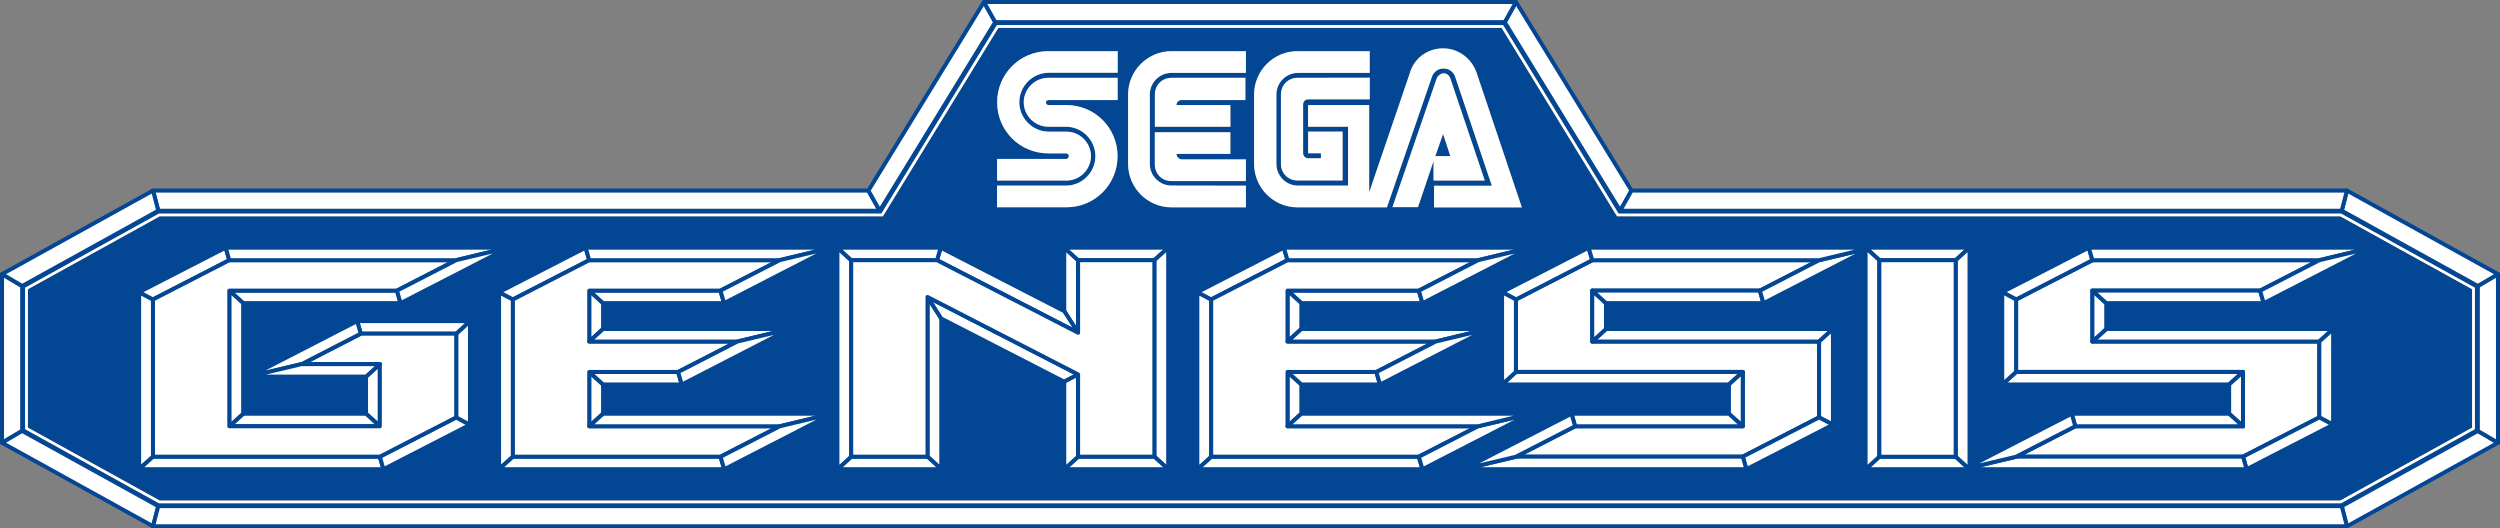<?xml version="1.0" encoding="UTF-8" standalone="no"?>
<!-- Generator: Adobe Illustrator 26.0.3, SVG Export Plug-In . SVG Version: 6.00 Build 0)  -->

<svg
   version="1.1"
   id="Layer_1"
   x="0px"
   y="0px"
   viewBox="0 0 3845.2 812.6"
   style="enable-background:new 0 0 3845.2 812.6;"
   xml:space="preserve"
   sodipodi:docname="Sega Genesis-11.svg"
   inkscape:version="1.3.2 (091e20e, 2023-11-25)"
   xmlns:inkscape="http://www.inkscape.org/namespaces/inkscape"
   xmlns:sodipodi="http://sodipodi.sourceforge.net/DTD/sodipodi-0.dtd"
   xmlns="http://www.w3.org/2000/svg"
   xmlns:svg="http://www.w3.org/2000/svg"><rect x="0" y="0" width="3845.2" height="812.6" fill="#808080" stroke="none"/><defs
   id="defs116">
	

		
		
		
		
		
		
		
		
		
		
		
		
		
		
		
		
		
	
			
			
			
		
			
			
			
			
			
			
			
		
				
				
			
				
				
			
				
				
			
				
				
			
				
				
				
			
				
				
				
				
				
				
				
				
				
				
				
				
				
				
				
				
				
			
				
				
				
			
				
				
				
				
				
				
				
				
				
				
				
				
				
				
				
				
				
			
				
				
				
				
				
				
				
				
				
				
				
				
				
				
				
				
				
			
				
				
				
				
				
				
				
				
				
				
				
				
				
				
				
				
				
			
					
					
					
					
					
					
					
					
					
					
					
				
					
					
					
				
					
					
					
					
				
						
						
						
						
						
						
						
						
						
						
						
						
						
						
					</defs><sodipodi:namedview
   id="namedview116"
   pagecolor="#ffffff"
   bordercolor="#000000"
   borderopacity="0.25"
   inkscape:showpageshadow="2"
   inkscape:pageopacity="0.0"
   inkscape:pagecheckerboard="0"
   inkscape:deskcolor="#d1d1d1"
   inkscape:zoom="0.21481328"
   inkscape:cx="1920.2724"
   inkscape:cy="405.0029"
   inkscape:window-width="1800"
   inkscape:window-height="1037"
   inkscape:window-x="0"
   inkscape:window-y="44"
   inkscape:window-maximized="0"
   inkscape:current-layer="Layer_1" />
<style
   type="text/css"
   id="style1">
	.st0{fill:#FFFFFF;}
	.st1{fill:#034693;}
	.st2{fill:#FFFFFF;stroke:#034693;stroke-width:6.187;stroke-linecap:round;stroke-linejoin:round;stroke-miterlimit:10;}
	.st3{fill:#008ED6;}
	.st4{fill:#FF0000;}
	.st5{fill:url(#SVGID_1_);}
	.st6{fill:url(#SVGID_00000023252800140677948130000003026388446176034443_);}
	.st7{fill:#F4F8F4;}
	.st8{fill:url(#SVGID_00000180351779943391258150000001804112251284926641_);}
	.st9{fill:url(#SVGID_00000065057558240791435810000006002928159557317304_);}
	.st10{fill:url(#SVGID_00000136411720851649389870000008056691072663043220_);}
	.st11{fill:url(#SVGID_00000139268514032761135920000000937680527713309830_);}
	.st12{fill:url(#SVGID_00000033350014962707330150000011917862471591306418_);}
	.st13{fill:url(#SVGID_00000167360469432929521170000007610234379377176199_);}
	.st14{fill:url(#SVGID_00000097481899599286008560000002552773049584734137_);}
	.st15{fill:url(#SVGID_00000000914440426357051930000008492504452946378151_);}
	.st16{fill:url(#SVGID_00000009552942997660997190000003608812197525094802_);}
	.st17{fill:url(#SVGID_00000002349077614777790040000017506271318620125109_);}
	.st18{fill:url(#SVGID_00000165212402738284148210000000337942708179379609_);}
	.st19{fill:url(#SVGID_00000098903786911681486150000009904763350360238759_);}
	.st20{fill:url(#SVGID_00000171714062321232849330000008877790810421671046_);}
	.st21{fill:url(#SVGID_00000096747631072865376250000011867270147599947919_);}
	.st22{fill:url(#SVGID_00000087403976751529851270000009617712956626934162_);}
	.st23{fill:url(#SVGID_00000128443104155579951880000014469570959919149985_);}
	.st24{fill:url(#SVGID_00000058575368518741210990000003133190506688459415_);}
	.st25{fill:url(#SVGID_00000119110230883612633970000003289246125031288488_);}
	.st26{fill:url(#SVGID_00000060724885489527969400000009328088774445984130_);}
	.st27{fill:url(#SVGID_00000106845648219200101100000006841898187445209240_);}
	.st28{fill:url(#SVGID_00000085954257139642003540000016163852902484902800_);}
	.st29{fill:url(#SVGID_00000065043387821083441470000013454174904607081090_);}
	.st30{fill:#DBDCD9;}
	.st31{fill:url(#SVGID_00000132080400632526955370000013020842472289869460_);}
	.st32{fill:url(#SVGID_00000095301941028956986140000014957140359011351972_);}
	.st33{fill:url(#SVGID_00000003065987520454516540000006335288055232100534_);}
	.st34{fill:url(#SVGID_00000157271522848580316480000012277224365481737350_);}
	.st35{fill:url(#SVGID_00000021097447219332280560000015458483637023037089_);}
	.st36{fill:url(#SVGID_00000150817278167846055280000015166309361271031717_);}
	.st37{fill:url(#SVGID_00000082327807939481627400000007070632906224259744_);}
	.st38{fill:url(#SVGID_00000039854324834545462730000013072552196136108221_);}
	.st39{fill:url(#SVGID_00000164493066075322647580000013597956621606621828_);}
	.st40{fill:url(#SVGID_00000050652331821664878420000011969330015510245521_);}
	.st41{fill:url(#SVGID_00000150795330776738722070000001925132249476042129_);}
	.st42{fill:url(#SVGID_00000044878592199220100140000015872986685562038452_);}
	.st43{fill:url(#SVGID_00000076582804965737187830000007956560907525375106_);}
	.st44{fill:url(#SVGID_00000028310326788630301550000000519826229780270513_);}
	.st45{fill:url(#SVGID_00000134966669479913559200000017430731221994301568_);}
	.st46{fill:url(#SVGID_00000111169982040075153040000001776843719600252063_);}
	.st47{fill:url(#SVGID_00000017515726000814608960000009915545210137120946_);}
	.st48{fill:url(#SVGID_00000097477357787401010680000013162286244943951502_);}
	.st49{fill:url(#SVGID_00000083783994820085255180000011071442792665257144_);}
	.st50{fill:url(#SVGID_00000176019516713142524820000011349616234624245694_);}
	.st51{fill:url(#SVGID_00000061441242463396213630000012832281592011902094_);}
	.st52{fill:url(#SVGID_00000022548701686675729410000000136495289118109375_);}
	.st53{fill:url(#SVGID_00000152234385106053762790000014246902102021030560_);}
	.st54{fill:url(#SVGID_00000031920939167955255670000016615235281278137748_);}
	.st55{fill:url(#SVGID_00000003103769200005599440000009175969928862415787_);}
	.st56{fill:url(#SVGID_00000023990815831635416260000013448499387184739736_);}
	.st57{fill:url(#SVGID_00000138564330874361901830000003160054332993534096_);}
	.st58{fill:url(#SVGID_00000157996551822731539460000014173210137178431918_);}
	.st59{fill:url(#SVGID_00000167385900546089237320000008133714127042638230_);}
	.st60{fill:url(#SVGID_00000129905304722227296330000014028587710217774749_);}
	.st61{fill:url(#SVGID_00000034770911979255291530000003318751795450341306_);}
	.st62{fill:url(#SVGID_00000024711750401459202320000012696896042020355757_);}
	.st63{fill:url(#SVGID_00000152228513614574713960000000381678237020578707_);}
	.st64{fill:url(#SVGID_00000097497605717205303090000003452773225780358275_);}
	.st65{fill:url(#SVGID_00000146478789389372861700000012290586418267774860_);}
	.st66{fill:url(#SVGID_00000090983445485900937330000010235298446450732424_);}
	.st67{fill:url(#SVGID_00000168804068372766398890000011308319306134011039_);}
	.st68{fill:url(#SVGID_00000149361574705754868030000007969851136415559837_);}
	.st69{fill:url(#SVGID_00000091698275020954213670000006817804128823940273_);}
	.st70{fill:url(#SVGID_00000131363898600439813750000017688713836252201882_);}
	.st71{fill:url(#SVGID_00000157283898326509827690000017662038948160013201_);}
	.st72{fill:url(#SVGID_00000163792347196724967700000014207200433259885238_);}
	.st73{fill:url(#SVGID_00000091004366613311331910000011880570009571892117_);}
	.st74{fill:url(#SVGID_00000012468829320145831630000006511058746994020744_);}
	.st75{fill:url(#SVGID_00000016756854755262082340000007400307163033632166_);}
	.st76{fill:url(#SVGID_00000176756864485247988300000010851171452876088746_);}
	.st77{fill:url(#SVGID_00000169551296025461197660000017213089149639871134_);}
	.st78{fill:url(#SVGID_00000152248950085587075110000011965240686873600190_);}
	.st79{fill:url(#SVGID_00000013164967584919365410000010640126370047282859_);}
	.st80{fill:url(#SVGID_00000153670073159784053250000001166788205807860115_);}
	.st81{fill:url(#SVGID_00000138569694327932755570000007495291479258520997_);}
	.st82{fill:url(#SVGID_00000145029355124560298560000006041517485034473866_);}
	.st83{fill:url(#SVGID_00000013886262630275406250000009417665583382899892_);}
	.st84{fill:url(#SVGID_00000022527015182116811590000001864259819520638342_);}
	.st85{fill:url(#SVGID_00000170258033071578610330000002899951701606373026_);}
	.st86{fill:url(#SVGID_00000168832569907507492440000004042193229112830378_);}
	.st87{fill:url(#SVGID_00000031927200324373107280000009723297789043637671_);}
	.st88{fill:url(#SVGID_00000127756392706770581460000000692108962550391686_);}
	.st89{fill:url(#SVGID_00000114759280669334677100000011126864330751584663_);}
	.st90{fill:url(#SVGID_00000082340431856285153210000000022388847461053591_);}
	.st91{fill:url(#SVGID_00000071518001671749745280000014862076890560039841_);}
	.st92{fill:url(#SVGID_00000091728257473270214820000011189415067568176556_);}
	.st93{fill:url(#SVGID_00000096024042739671529210000016440160256907675787_);}
	.st94{fill:url(#SVGID_00000058578021448162948970000005649128979103088815_);}
	.st95{fill:url(#SVGID_00000149366764084829146090000011242259339346523782_);}
	.st96{fill:url(#SVGID_00000036967106941182817120000002107434531132121013_);}
	.st97{fill:url(#SVGID_00000101098668837144575910000003388874014624821676_);}
	.st98{fill:url(#SVGID_00000124152491866015262320000009438071820558642110_);}
	.st99{fill:url(#SVGID_00000039106815203280739020000005945264381604201394_);}
	.st100{fill:url(#SVGID_00000048476610917443642170000003692336428669353141_);}
	.st101{fill:url(#SVGID_00000018220875465569264130000008960221992477167273_);}
	.st102{fill:url(#SVGID_00000013156016878068398070000005889887786494956948_);}
	.st103{fill:url(#SVGID_00000128459405006895252900000016330991403532316322_);}
	.st104{fill:url(#SVGID_00000160901710780315560690000017688816803234341798_);}
	.st105{fill:url(#SVGID_00000047023522115652607050000010831849465284487353_);}
	.st106{fill:url(#SVGID_00000163774582177672498480000014840275171292832426_);}
	.st107{fill:url(#SVGID_00000074427798358033473330000002316556166780167821_);}
	.st108{fill:url(#SVGID_00000085949702970247869890000009218605926282050231_);}
	.st109{fill:url(#SVGID_00000133514411600605268380000013857295184008108182_);}
	.st110{fill:url(#SVGID_00000108276033636948145410000005507088480880714680_);}
	.st111{fill:url(#SVGID_00000169533654811971761590000002964498089089991852_);}
	.st112{fill:url(#SVGID_00000100377521921527669350000006100045972604709791_);}
	.st113{fill:url(#SVGID_00000176044632027731059900000003150314579343956891_);}
	.st114{fill:url(#SVGID_00000145745378387189967740000007522497542887685777_);}
	.st115{fill:url(#SVGID_00000010278906394553667410000012041237873903034515_);}
	.st116{fill:url(#SVGID_00000039846271981232743730000006425101753787005323_);}
	.st117{fill:url(#SVGID_00000163784340614242996190000004472535120253651131_);}
	.st118{fill:url(#SVGID_00000161605101562343985470000007378769037288904635_);}
	.st119{fill:url(#SVGID_00000044147252772224301050000003800156544418425791_);}
	.st120{fill:url(#SVGID_00000060743640356980082250000008069688350917226884_);}
	.st121{fill:url(#SVGID_00000133493758979792360330000012419852823810056618_);}
	.st122{fill:url(#SVGID_00000155853858103041654960000017765093879741698224_);}
	.st123{fill:url(#SVGID_00000111177822878264620220000004277583933192769971_);}
	.st124{fill:url(#SVGID_00000115483767391763213780000002189511261568398748_);}
	.st125{fill:url(#SVGID_00000008106971633889609880000004799455232474450334_);}
	.st126{fill:url(#SVGID_00000142144643902669458230000012292827162098206113_);}
	.st127{fill:url(#SVGID_00000000936698056848525580000015260421213518294970_);}
	.st128{fill:url(#SVGID_00000146462182873240993020000008961766253120768422_);}
	.st129{fill:url(#SVGID_00000152251389961715905000000000598252570498296727_);}
	.st130{fill:url(#SVGID_00000044145624129541116770000005514556153862268337_);}
	.st131{fill:url(#SVGID_00000124140083760432701000000001279750462683858824_);}
	.st132{fill:url(#SVGID_00000116214271707587915680000001475382589454879674_);}
	.st133{fill:url(#SVGID_00000010282248739615277570000007395952805624414597_);}
	.st134{fill:url(#SVGID_00000166665354541647658590000003964434627095139718_);}
	.st135{fill:url(#SVGID_00000000204212470852714120000013206456090972475539_);}
	.st136{fill:url(#SVGID_00000050627633945127037270000016413976525443357838_);}
	.st137{fill:url(#SVGID_00000055687283957510420850000006709962436566978457_);}
	.st138{fill:url(#SVGID_00000135673576912247297520000002077994235354092956_);}
	.st139{fill:url(#SVGID_00000182492047031192120850000014314090337344658584_);}
	.st140{fill:url(#SVGID_00000021839083269135364010000005185571536558933896_);}
	.st141{fill:url(#SVGID_00000002373766053201230500000002570685451831048586_);}
	.st142{fill:url(#SVGID_00000097493294632768511870000015977210683464134785_);}
	.st143{fill:url(#SVGID_00000095319393672517363220000000700250768758454159_);}
	.st144{fill:url(#SVGID_00000095319477608452498920000013675301169223095171_);}
	.st145{fill:url(#SVGID_00000143617899823649396070000011960224977252252808_);}
	.st146{fill:url(#SVGID_00000086660563481939208450000013317313692900525718_);}
	.st147{fill:url(#SVGID_00000044149926342741397730000008551914361792203147_);}
	.st148{fill:url(#SVGID_00000165953852311582268210000005332083836001035173_);}
	.st149{fill:url(#SVGID_00000048492008629830208250000008334967824180556454_);}
	.st150{fill:url(#SVGID_00000076582914273675539110000014850833570571352988_);}
	.st151{fill:url(#SVGID_00000024701430128197080700000002526616602631967898_);}
	.st152{fill:url(#SVGID_00000037688935140066501370000009357653072610962584_);}
	.st153{fill:url(#SVGID_00000024697732615553841000000009014559061500915608_);}
	.st154{fill:url(#SVGID_00000170237508951307806820000015227084113854038153_);}
	.st155{fill:url(#SVGID_00000043455168458095937710000018032337973197638532_);}
	.st156{fill:url(#SVGID_00000114035236853364489710000006759028657687442591_);}
	.st157{fill:url(#SVGID_00000105387494717792214620000008846286212299859126_);}
	.st158{fill:url(#SVGID_00000115484711190523157840000013628353401285286308_);}
	.st159{fill:url(#SVGID_00000084521354411536936360000009699077741560068746_);}
	.st160{fill:url(#SVGID_00000003097965521751680680000009976689779577469869_);}
	.st161{fill:url(#SVGID_00000002352044594483781570000000995312227298385307_);}
	.st162{fill:url(#SVGID_00000132786371368669533960000006189021090499312532_);}
	.st163{fill:url(#SVGID_00000078015459184402738010000002690008984858529454_);}
	.st164{fill:url(#SVGID_00000008834183579681196600000009578713417253481625_);}
	.st165{fill:url(#SVGID_00000016761230776845598840000005940447587355629742_);}
	.st166{fill:url(#SVGID_00000038399539051669669440000002459228953144816571_);}
	.st167{fill:url(#SVGID_00000141424770578384818540000007141764551792222388_);}
	.st168{fill:url(#SVGID_00000034780133273657800280000014008044144691743399_);}
	.st169{fill:url(#SVGID_00000183929671163176558190000004420112572543919271_);}
	.st170{fill:url(#SVGID_00000179645836161552079960000002299035457036110522_);}
	.st171{fill:url(#SVGID_00000100376941833032411910000010064938352296425917_);}
	.st172{fill:url(#SVGID_00000151519384085699482270000011081958478374399126_);}
	.st173{fill:url(#SVGID_00000050656021739297199390000006271369925412073877_);}
	.st174{fill:url(#SVGID_00000082367144682741457610000015328372951736705167_);}
	.st175{fill:url(#SVGID_00000010270584584067061580000007128373262169341850_);}
	.st176{fill:url(#SVGID_00000165942043203137333360000008317509385139576458_);}
	.st177{fill:url(#SVGID_00000176735323873344975140000001951692843521995680_);}
	.st178{fill:url(#SVGID_00000175316357386708142000000012812955575859219629_);}
	.st179{fill:url(#SVGID_00000096780099960799373470000001605337688587316921_);}
	.st180{fill:url(#SVGID_00000144313302592023272340000008831324430223003264_);}
	.st181{fill:url(#SVGID_00000003084953675011367660000013083404066075850891_);}
	.st182{fill:url(#SVGID_00000108279862903885511980000010389782253251740048_);}
	.st183{fill:url(#SVGID_00000159432847176092912040000013634784000952169909_);}
	.st184{fill:url(#SVGID_00000070081856204958500650000016029280772656961668_);}
	.st185{fill:url(#SVGID_00000175319949604379106600000012044500363852049585_);}
	.st186{fill:url(#SVGID_00000130611990927388139660000005293839529522826137_);}
	.st187{fill:url(#SVGID_00000039845923292708341590000006230680860213678228_);}
	.st188{fill:url(#SVGID_00000051363337126810664940000001224863944053479320_);}
	.st189{fill:url(#SVGID_00000022544533718533928420000017132483618104625306_);}
	.st190{fill:url(#SVGID_00000061438283584530068180000008566152884689956524_);}
	.st191{fill:url(#SVGID_00000160180357993787165300000016478894621989504150_);}
	.st192{fill:url(#SVGID_00000178176428440571403520000006452759611723393212_);}
	.st193{fill:url(#SVGID_00000008835001188868316810000005067520417411611009_);}
	.st194{fill:url(#SVGID_00000060011298678950667630000002628480770372271748_);}
	.st195{fill:#F6F7F7;}
	.st196{fill:url(#SVGID_00000098222327030768751950000009873939824647734400_);}
	.st197{fill:url(#SVGID_00000131342371478070033950000001329958534642255237_);}
	.st198{fill:url(#SVGID_00000005235833447929584780000012436139082681675649_);}
	.st199{fill:url(#SVGID_00000173125198578960656550000008951454962739718553_);}
	.st200{fill:url(#SVGID_00000063602452720078917950000013835991570438329219_);}
	.st201{fill:url(#SVGID_00000047055598903817374770000014139668578544892856_);}
	.st202{fill:url(#SVGID_00000088129138652557226050000007692223762235569572_);}
	.st203{fill:url(#SVGID_00000009580047821258956690000017001517322290041755_);}
	.st204{fill:url(#SVGID_00000058580181486621848220000015185360739424833450_);}
	.st205{fill:url(#SVGID_00000105390373909193169000000008038359138938103208_);}
	.st206{fill:url(#SVGID_00000134236698466217062660000005768535011706232751_);}
	.st207{fill:url(#SVGID_00000064317189856457360630000010437830325600955279_);}
	.st208{fill:url(#SVGID_00000134237495470638434540000009786216262737889189_);}
	.st209{fill:url(#SVGID_00000032629195790530113450000010418975011006216362_);}
	.st210{fill:#A8988B;}
	.st211{fill:#0C0002;}
</style>
<g
   id="g234"><path
     d="M 1530.801,34.1 1353.1,324.1 H 243.4 L 34.1,439.9 V 662.801 L 243.4,778.5 H 3601.801 L 3811.1,662.801 V 439.9 L 3601.801,324.1 H 2492 L 2314.4,34.1 Z m 2.5,4.5 h 778.6 L 2489.5,328.5 h 1111.199 l 205.9,114 v 217.6 l -205.9,114 H 244.5 l -205.9,-114 V 442.5 L 244.5,328.5 h 1111.1 z"
     style="fill:#034693"
     id="path234" /><path
     d="M 1533.301,38.6 1355.6,328.5 H 244.5 l -205.9,114 v 217.6 l 205.9,114 h 3356.199 l 205.9,-114 V 442.5 l -205.9,-114 H 2489.5 L 2311.9,38.6 Z m 2.5,4.4 h 773.6 L 2487,333 h 1112.5 l 202.699,112.1 V 657.5 L 3599.5,769.6 H 245.699 L 43,657.5 V 445.1 L 245.699,333 H 1358.1 Z"
     style="fill:#ffffff"
     id="path233" /><path
     d="M 1535.801,43 1358.1,333 H 245.699 L 43,445.1 V 657.5 L 245.699,769.6 H 3599.5 L 3802.199,657.5 V 445.1 L 3599.5,333 H 2487 L 2309.4,43 Z m 683.799,31.4 c 24.797,0 45.3,17.101 52.1,39.299 l 69,205.301 h -135 v -33.301 h 88.9 l -56.4,-167.5 c -2.5,-7.699 -9.399,-12.799 -17.898,-12.799 -8.499,0 -15.301,5.1 -17.9,12.799 l -69.201,200.701 h -137.6 c -36.796,0 -66.699,-30.005 -66.699,-66.701 V 145.4 c 0,-36.796 30.003,-66.701 66.699,-66.701 h 111.1 V 112.1 H 1996.5 c -17.898,0 -33.301,14.503 -33.301,33.301 v 106.799 c 0,17.898 14.503,33.301 33.301,33.301 h 76.9 v -90.6 h -61.5 v -33.301 h 94 v 134.201 l 62.4,-182.9 c 5.999,-22.297 26.502,-38.5 51.299,-38.5 z m -607.299,4.299 h 106.799 v 33.201 h -106 c -24.797,0 -45.299,20.502 -45.299,45.299 0,24.797 20.502,45.301 45.299,45.301 h 27.301 c 20.498,0 37.6,17.102 37.6,37.6 0,20.498 -17.102,37.6 -37.6,37.6 h -106.801 v -33.299 h 106.801 c 1.7,0 3.5,-1.701 3.5,-4.201 0,-2.6 -1.701,-4.299 -4.301,-4.299 h -27.299 c -43.595,0 -78.602,-35.004 -78.602,-78.6 0,-43.595 35.006,-78.602 78.602,-78.602 z m 189.5,0 h 114.5 v 33.4 h -114.5 c -17.898,0 -33.301,14.503 -33.301,33.301 v 106.699 c 0,17.898 14.503,33.301 33.301,33.301 l 114.5,0.199 v 33.301 h -114.5 c -36.796,0 -66.701,-30.005 -66.701,-66.701 V 145.4 c 0,-36.796 30.005,-66.701 66.701,-66.701 z m 418.6,34.102 c 5.199,0 8.599,3.4 10.299,7.699 l 53,157.199 h -77.799 v -0.1 h -1 V 247.699 L 2181,318.6 h -39.301 l 68.4,-199 c 1.8,-3.4 6.001,-6.799 10.301,-6.799 z M 2106.801,119.5 v 33.301 H 2012 c -4.3,0 -7.699,3.4 -7.699,7.699 v 75.199 c 0,4.3 3.4,7.701 7.699,7.701 h 19.699 v -7.701 H 2012 v -33.299 h 53 v 75.199 h -69.199 c -14.498,0 -25.602,-11.101 -25.602,-25.6 V 145.301 c 0,-14.498 11.103,-25.602 25.602,-25.602 z m -494.602,0.199 H 1719 v 34.201 h -106.801 c -1.7,0 -3.4,1.701 -3.5,3.4 0,2.6 1.701,4.299 4.301,4.299 h 27.301 c 43.595,0 78.6,35.005 78.6,78.6 0,43.595 -35.005,78.602 -78.6,78.602 H 1533.5 V 285.5 h 106 c 24.797,0 45.301,-20.504 45.301,-45.301 0,-24.797 -20.504,-45.299 -45.301,-45.299 h -27.301 c -20.498,0 -37.6,-17.102 -37.6,-37.6 0,-20.498 17.102,-37.602 37.6,-37.602 z m 189.701,0 H 1915.5 v 34.201 h -98.301 c -4.3,0 -7.699,3.4 -7.699,7.699 h 82.9 l 0.1,33.301 h -116.199 v -49.6 c 0,-14.498 11.101,-25.602 25.6,-25.602 z m -25.701,83.701 h 116.201 v 33.299 H 1809.5 c 0,4.299 3.4,7.7 7.699,8.5 h 99.102 V 278.5 h -114.5 c -14.498,0 -25.602,-11.101 -25.602,-25.6 z m 443.4,2.5 -12,34.199 h 23.1 z M 743.801,380.801 H 759.5 c 6.199,0 8.399,7.399 3,10.199 l -0.275,0.143 c -0.025,0.014 5e-4,0.043 -0.025,0.057 l -72.1,37.102 -74,38 H 374 v 170 h 189 v -57 h -133.199 -23.5 H 406 c -6.199,0 -8.399,-7.401 -3,-10.201 L 430.5,555 v 0.01 L 549.301,493.9 H 722.9 V 653.301 L 589.801,721.699 H 352.699 214 V 449.301 l 133.1,-68.4 h 396.67 z m -127.701,85.5 -5.5,-19.301 30.908,-15.912 L 610.5,447 Z m 284.6,-85.4 h 336.201 20 0.299 c 6.199,0 8.4,7.399 3,10.199 l -26.5,13.6 0.022,-0.158 -33.022,16.959 -86.912,44.756 0.014,0.045 h -0.102 -186.1 V 506 h 228 36 0.4 c 6.199,0 8.4,7.399 3,10.199 l -2.559,1.311 -143.842,73.99 -0.029,-0.1 H 927.6 v 44.9 h 312.508 l -0.01,-0.102 h 17.1 c 6.199,0 8.4,7.401 3,10.201 l -0.215,0.111 c -0.078,0.048 0,0.143 -0.084,0.188 l -146,75.102 -5.6,-19.301 91.1,-46.9 -91.201,46.801 5.602,19.299 H 767.6 V 449.301 Z m 387.301,0 h 158.801 l 190.1,97.699 v -97.699 h 159.9 V 721.699 H 1636.9 V 587.1 L 1447.801,490 V 721.699 H 1288 Z m 686.699,0 h 356.201 c 3.6,0 4.199,4.6 0.799,5.4 0.212,-0.05 0.419,-0.081 0.619,-0.094 2.999,-0.192 4.488,3.594 1.582,5.094 l -146,75.1 -5.6,-19.301 91.1,-46.9 -91.201,46.801 5.602,19.301 H 2001.6 V 480.5 485.6 506 h 264 c 3.6,0 4.201,4.6 0.801,5.4 0.212,-0.05 0.419,-0.081 0.619,-0.094 2.999,-0.192 4.486,3.594 1.58,5.094 l -146,75.1 -0.029,-0.1 h -120.971 v 44.9 h 320.701 8.6 0.299 c 6.2,0 8.4,7.399 3,10.199 l -0.272,0.141 c -0.026,0.014 -3e-4,0.045 -0.027,0.059 l -146,75.102 -5.6,-19.301 91.1,-46.9 -91.201,46.801 5.602,19.299 H 1841.6 V 449.301 Z m 298.701,274.699 44.723,-10.664 -44.322,10.564 c -0.3,0.1 -0.501,0.1 -0.801,0.1 z m 170,-274.699 H 2855.5 c 3.589,0 4.18,4.563 0.815,5.383 0.171,-0.035 0.341,-0.066 0.504,-0.076 2.999,-0.192 4.488,3.594 1.582,5.094 l -146,75.1 -0.029,-0.1 H 2470.199 V 506 h 349 v 147.301 l -133.1,68.398 h -412 c -3.553,0 -4.165,-4.464 -0.912,-5.35 -3.297,0.632 -5.138,-3.375 -2.088,-4.949 l 146,-75.1 h 242.1 v -44.9 h -348.898 v -106.1 -36 z m 426,0 h 159.9 v 340.799 h -159.9 z m 343.299,0 h 412 c 3.6,0 4.201,4.6 0.801,5.4 l -58.301,13.898 h 0.102 l 58.299,-13.898 c 0.212,-0.05 0.419,-0.081 0.619,-0.094 2.999,-0.192 4.488,3.594 1.582,5.094 l -146,75.1 -0.029,-0.1 H 3239.6 V 506 h 349 l -0.1,147.301 -133,68.398 -5.6,-19.299 5.5,19.299 h -412 c -3.553,0 -4.167,-4.464 -0.914,-5.35 -3.297,0.632 -5.136,-3.375 -2.086,-4.949 l 146,-75.1 h 242.199 v -44.9 h -349 v -97.5 -9.5 -35.1 z m 354.602,19.299 -91.102,46.801 0.025,0.086 z m -769.072,-0.078 c -0.209,0.048 -0.393,0.078 -0.629,0.078 h 0.301 z m -0.328,0.078 -91.1,46.801 0.025,0.086 z m 210.1,0 v 302.201 h 0.1 V 400.199 Z M 1134.1,525.301 1043,572.1 l 0.025,0.086 z m 1074,0 -91.1,46.799 0.025,0.086 z m 892.865,177.1 c -0.048,0.013 -0.088,0.045 -0.137,0.059 0.149,-0.02 0.296,-0.059 0.473,-0.059 z"
     style="fill:#034693"
     id="path232" /><path
     d="m 2869.4,380.9 21.199,19.299 H 3008 h 0.1 l 21.201,-19.299 z"
     style="fill:#ffffff;stroke:#034693;stroke-width:6.187;stroke-linecap:round;stroke-linejoin:round;stroke-miterlimit:10"
     id="path231" /><path
     d="m 2890.6,702.4 -21.199,19.299 h 159.9 l -21.201,-19.299 H 3008 V 702.5 h -117.4 z"
     style="fill:#ffffff;stroke:#034693;stroke-width:6.187;stroke-linecap:round;stroke-linejoin:round;stroke-miterlimit:10"
     id="path230" /><path
     d="m 2869.4,380.9 v 340.799 l 21.199,-19.299 V 400.199 Z"
     style="fill:#ffffff;stroke:#034693;stroke-width:6.187;stroke-linecap:round;stroke-linejoin:round;stroke-miterlimit:10"
     id="path229" /><path
     d="m 3029.301,380.9 -21.201,19.299 v 302.201 l 21.201,19.299 z"
     style="fill:#ffffff;stroke:#034693;stroke-width:6.187;stroke-linecap:round;stroke-linejoin:round;stroke-miterlimit:10"
     id="path228" /><path
     d="M 2890.6,400.199 V 702.5 H 3008 V 400.199 Z"
     style="fill:#ffffff;stroke:#034693;stroke-width:6.187;stroke-linecap:round;stroke-linejoin:round;stroke-miterlimit:10"
     id="path227" /><path
     d="m 1636.9,380.9 v 97.699 l 21.299,33.201 V 400.199 Z"
     style="fill:#ffffff;stroke:#034693;stroke-width:6.187;stroke-linecap:round;stroke-linejoin:round;stroke-miterlimit:10"
     id="path226" /><path
     d="m 1636.9,380.9 21.299,19.299 H 1775.5 l 21.301,-19.299 z"
     style="fill:#ffffff;stroke:#034693;stroke-width:6.187;stroke-linecap:round;stroke-linejoin:round;stroke-miterlimit:10"
     id="path225" /><path
     d="M 1796.801,380.9 1775.5,400.199 v 302.201 l 21.301,19.299 z"
     style="fill:#ffffff;stroke:#034693;stroke-width:6.187;stroke-linecap:round;stroke-linejoin:round;stroke-miterlimit:10"
     id="path224" /><path
     d="m 1658.199,702.4 -21.299,19.299 h 159.9 L 1775.5,702.4 Z"
     style="fill:#ffffff;stroke:#034693;stroke-width:6.187;stroke-linecap:round;stroke-linejoin:round;stroke-miterlimit:10"
     id="path223" /><path
     d="m 1426.6,456.801 v 245.6 l 21.201,19.299 V 490 Z"
     style="fill:#ffffff;stroke:#034693;stroke-width:6.187;stroke-linecap:round;stroke-linejoin:round;stroke-miterlimit:10"
     id="path222" /><path
     d="M 1309.199,702.4 1288,721.699 h 159.801 l -21.201,-19.299 z"
     style="fill:#ffffff;stroke:#034693;stroke-width:6.187;stroke-linecap:round;stroke-linejoin:round;stroke-miterlimit:10"
     id="path221" /><path
     d="m 1288,380.9 v 340.799 l 21.199,-19.299 V 400.199 Z"
     style="fill:#ffffff;stroke:#034693;stroke-width:6.187;stroke-linecap:round;stroke-linejoin:round;stroke-miterlimit:10"
     id="path220" /><path
     d="M 1426.6,456.801 1447.801,490 l 189.1,97.1 21.299,-11.199 z"
     style="fill:#ffffff;stroke:#034693;stroke-width:6.187;stroke-linecap:round;stroke-linejoin:round;stroke-miterlimit:10"
     id="path219" /><path
     d="m 1658.199,575.9 -21.299,11.199 v 134.6 l 21.299,-19.299 z"
     style="fill:#ffffff;stroke:#034693;stroke-width:6.187;stroke-linecap:round;stroke-linejoin:round;stroke-miterlimit:10"
     id="path218" /><path
     d="m 1446.801,380.9 -5.602,19.299 217,111.602 -21.299,-33.201 z"
     style="fill:#ffffff;stroke:#034693;stroke-width:6.187;stroke-linecap:round;stroke-linejoin:round;stroke-miterlimit:10"
     id="path217" /><path
     d="m 1288,380.9 21.199,19.299 h 132 l 5.602,-19.299 z"
     style="fill:#ffffff;stroke:#034693;stroke-width:6.187;stroke-linecap:round;stroke-linejoin:round;stroke-miterlimit:10"
     id="path216" /><path
     d="m 1309.199,400.199 v 302.201 h 117.4 V 456.801 l 231.6,119.1 v 126.5 H 1775.5 V 400.199 h -117.301 v 111.602 l -217,-111.602 z"
     style="fill:#ffffff;stroke:#034693;stroke-width:6.187;stroke-linecap:round;stroke-linejoin:round;stroke-miterlimit:10"
     id="path215" /><path
     d="m 3218.301,400.199 -117.4,60.4 v 24.701 6.898 79.9 h 349 v 83.5 H 3192 l -90.801,46.701 c -0.067,0.067 -0.153,0.077 -0.234,0.1 h 0.336 348.6 L 3567.301,642 V 525.301 h -349 V 447 h 257.898 l 91.102,-46.801 h -0.102 z"
     style="fill:#ffffff;stroke:#034693;stroke-width:6.187;stroke-linecap:round;stroke-linejoin:round;stroke-miterlimit:10"
     id="path214" /><path
     d="m 3212.699,380.9 -133.1,68.4 21.301,11.299 117.4,-60.4 z"
     style="fill:#ffffff;stroke:#034693;stroke-width:6.187;stroke-linecap:round;stroke-linejoin:round;stroke-miterlimit:10"
     id="path213" /><path
     d="m 3239.6,506 -21.299,19.301 h 349 L 3588.6,506 Z"
     style="fill:#ffffff;stroke:#034693;stroke-width:6.187;stroke-linecap:round;stroke-linejoin:round;stroke-miterlimit:10"
     id="path212" /><path
     d="m 3588.6,506 -21.299,19.301 V 642 l 21.199,11.301 z"
     style="fill:#ffffff;stroke:#034693;stroke-width:6.187;stroke-linecap:round;stroke-linejoin:round;stroke-miterlimit:10"
     id="path211" /><path
     d="m 3567.301,642 -117.4,60.4 5.6,19.299 133,-68.398 z"
     style="fill:#ffffff;stroke:#034693;stroke-width:6.187;stroke-linecap:round;stroke-linejoin:round;stroke-miterlimit:10"
     id="path210" /><path
     d="m 3100.9,572.1 -21.301,19.301 h 349 l 21.301,-19.301 z"
     style="fill:#ffffff;stroke:#034693;stroke-width:6.187;stroke-linecap:round;stroke-linejoin:round;stroke-miterlimit:10"
     id="path209" /><path
     d="m 3079.6,449.301 v 35.1 9.5 97.5 l 21.301,-19.301 v -79.9 -6.898 -24.701 z"
     style="fill:#ffffff;stroke:#034693;stroke-width:6.187;stroke-linecap:round;stroke-linejoin:round;stroke-miterlimit:10"
     id="path208" /><path
     d="m 3449.9,572.1 -21.301,19.301 v 44.9 l 21.301,19.299 z"
     style="fill:#ffffff;stroke:#034693;stroke-width:6.187;stroke-linecap:round;stroke-linejoin:round;stroke-miterlimit:10"
     id="path207" /><path
     d="M 3186.4,636.301 3192,655.6 h 257.9 l -21.301,-19.299 z"
     style="fill:#ffffff;stroke:#034693;stroke-width:6.187;stroke-linecap:round;stroke-linejoin:round;stroke-miterlimit:10"
     id="path206" /><path
     d="m 3218.301,447 v 78.301 L 3239.6,506 v -39.699 z"
     style="fill:#ffffff;stroke:#034693;stroke-width:6.187;stroke-linecap:round;stroke-linejoin:round;stroke-miterlimit:10"
     id="path205" /><path
     d="m 3218.301,447 21.299,19.301 h 242.172 l -5.572,-19.201 0.025,-0.014 -0.025,-0.086 z"
     style="fill:#ffffff;stroke:#034693;stroke-width:6.187;stroke-linecap:round;stroke-linejoin:round;stroke-miterlimit:10"
     id="path204" /><path
     d="m 3212.699,380.9 5.602,19.299 h 348.898 L 3625.5,386.301 c 3.4,-0.8 2.799,-5.4 -0.801,-5.4 z"
     style="fill:#ffffff;stroke:#034693;stroke-width:6.187;stroke-linecap:round;stroke-linejoin:round;stroke-miterlimit:10"
     id="path203" /><path
     d="m 3626.219,386.207 c -0.2,0.013 -0.407,0.044 -0.619,0.094 l -58.299,13.898 -91.102,46.9 5.602,19.301 146,-75.1 c 2.906,-1.5 1.417,-5.286 -1.582,-5.094 z"
     style="fill:#ffffff;stroke:#034693;stroke-width:6.187;stroke-linecap:round;stroke-linejoin:round;stroke-miterlimit:10"
     id="path202" /><path
     d="m 3101.301,702.4 c -0.177,0 -0.324,0.038 -0.473,0.059 -0.117,0.034 -0.234,0.094 -0.328,0.141 l -57.9,13.801 c -0.054,0.013 -0.06,-0.061 -0.113,-0.051 -3.253,0.886 -2.639,5.35 0.914,5.35 h 412 l -5.5,-19.299 z"
     style="fill:#ffffff;stroke:#034693;stroke-width:6.187;stroke-linecap:round;stroke-linejoin:round;stroke-miterlimit:10"
     id="path201" /><path
     d="m 3186.4,636.301 -146,75.1 c -3.1,1.6 -1.201,5.8 2.199,5 L 3100.5,702.6 c 0.2,-0.1 0.499,-0.099 0.699,-0.299 L 3192,655.6 Z"
     style="fill:#ffffff;stroke:#034693;stroke-width:6.187;stroke-linecap:round;stroke-linejoin:round;stroke-miterlimit:10"
     id="path200" /><path
     d="m 2449,400.199 -117.4,60.4 v 21 90.5 H 2680.5 v 31.5 52 h -257.801 l -90.799,46.701 c -0.067,0.067 -0.152,0.066 -0.234,0.1 H 2680.5 L 2797.9,642 V 525.301 H 2449 V 447 h 257.801 l 91.1,-46.801 h -0.301 z"
     style="fill:#ffffff;stroke:#034693;stroke-width:6.187;stroke-linecap:round;stroke-linejoin:round;stroke-miterlimit:10"
     id="path199" /><path
     d="m 2443.4,380.9 -133.1,68.4 21.299,11.299 L 2449,400.199 Z"
     style="fill:#ffffff;stroke:#034693;stroke-width:6.187;stroke-linecap:round;stroke-linejoin:round;stroke-miterlimit:10"
     id="path198" /><path
     d="M 2470.199,506 2449,525.301 h 348.9 L 2819.199,506 Z"
     style="fill:#ffffff;stroke:#034693;stroke-width:6.187;stroke-linecap:round;stroke-linejoin:round;stroke-miterlimit:10"
     id="path197" /><path
     d="m 2819.199,506 -21.299,19.301 V 642 l 21.299,11.301 z"
     style="fill:#ffffff;stroke:#034693;stroke-width:6.187;stroke-linecap:round;stroke-linejoin:round;stroke-miterlimit:10"
     id="path196" /><path
     d="m 2797.9,642 -117.4,60.4 5.6,19.299 133.1,-68.398 z"
     style="fill:#ffffff;stroke:#034693;stroke-width:6.187;stroke-linecap:round;stroke-linejoin:round;stroke-miterlimit:10"
     id="path195" /><path
     d="m 2331.6,572.1 -21.299,19.301 h 348.898 L 2680.5,572.1 Z"
     style="fill:#ffffff;stroke:#034693;stroke-width:6.187;stroke-linecap:round;stroke-linejoin:round;stroke-miterlimit:10"
     id="path194" /><path
     d="m 2310.301,449.301 v 36 106.1 l 21.299,-19.301 v -90.5 -21 z"
     style="fill:#ffffff;stroke:#034693;stroke-width:6.187;stroke-linecap:round;stroke-linejoin:round;stroke-miterlimit:10"
     id="path193" /><path
     d="m 2680.5,572.1 -21.301,19.301 v 44.9 l 21.301,19.299 z"
     style="fill:#ffffff;stroke:#034693;stroke-width:6.187;stroke-linecap:round;stroke-linejoin:round;stroke-miterlimit:10"
     id="path192" /><path
     d="m 2417.1,636.301 5.6,19.299 H 2680.5 l -21.301,-19.299 z"
     style="fill:#ffffff;stroke:#034693;stroke-width:6.187;stroke-linecap:round;stroke-linejoin:round;stroke-miterlimit:10"
     id="path191" /><path
     d="m 2449,447 v 78.301 L 2470.199,506 v -39.699 z"
     style="fill:#ffffff;stroke:#034693;stroke-width:6.187;stroke-linecap:round;stroke-linejoin:round;stroke-miterlimit:10"
     id="path190" /><path
     d="m 2449,447 21.199,19.301 h 242.172 l -5.57,-19.201 0.025,-0.014 -0.025,-0.086 z"
     style="fill:#ffffff;stroke:#034693;stroke-width:6.187;stroke-linecap:round;stroke-linejoin:round;stroke-miterlimit:10"
     id="path189" /><path
     d="m 2856.818,386.207 c -0.163,0.01 -0.333,0.041 -0.504,0.076 -0.01,0.002 -0,0.015 -0.014,0.018 l -57.9,13.799 c -0.064,0.021 -0.115,0.008 -0.172,0.021 l -0.328,0.078 -91.1,46.9 5.6,19.301 146,-75.1 c 2.906,-1.5 1.417,-5.286 -1.582,-5.094 z"
     style="fill:#ffffff;stroke:#034693;stroke-width:6.187;stroke-linecap:round;stroke-linejoin:round;stroke-miterlimit:10"
     id="path188" /><path
     d="M 2443.4,380.9 2449,400.199 h 348.6 c 0.3,0 0.501,3.9e-4 0.801,-0.1 l 57.9,-13.799 c 3.4,-0.8 2.799,-5.4 -0.801,-5.4 z"
     style="fill:#ffffff;stroke:#034693;stroke-width:6.187;stroke-linecap:round;stroke-linejoin:round;stroke-miterlimit:10"
     id="path187" /><path
     d="m 2331.666,702.4 c -0.163,0.066 -0.334,0.133 -0.467,0.199 l -57.898,13.801 c -0.054,0.013 -0.06,-0.061 -0.113,-0.051 -3.253,0.886 -2.641,5.35 0.912,5.35 h 412 L 2680.5,702.4 Z"
     style="fill:#ffffff;stroke:#034693;stroke-width:6.187;stroke-linecap:round;stroke-linejoin:round;stroke-miterlimit:10"
     id="path186" /><path
     d="m 2417.1,636.301 -146,75.1 c -3.1,1.6 -1.199,5.8 2.201,5 l 57.898,-13.801 c 0.2,-0.1 0.501,-0.099 0.701,-0.299 l 90.799,-46.701 z"
     style="fill:#ffffff;stroke:#034693;stroke-width:6.187;stroke-linecap:round;stroke-linejoin:round;stroke-miterlimit:10"
     id="path185" /><path
     d="m 1980.301,447 21.299,19.301 h 186.201 L 2182.199,447 Z"
     style="fill:#ffffff;stroke:#034693;stroke-width:6.187;stroke-linecap:round;stroke-linejoin:round;stroke-miterlimit:10"
     id="path184" /><path
     d="m 1980.301,572.1 v 83.5 l 21.299,-19.299 v -44.9 z"
     style="fill:#ffffff;stroke:#034693;stroke-width:6.187;stroke-linecap:round;stroke-linejoin:round;stroke-miterlimit:10"
     id="path183" /><path
     d="m 1980.301,572.1 21.299,19.301 h 120.971 L 2117,572.199 l 0.025,-0.014 -0.025,-0.086 z"
     style="fill:#ffffff;stroke:#034693;stroke-width:6.187;stroke-linecap:round;stroke-linejoin:round;stroke-miterlimit:10"
     id="path182" /><path
     d="m 1980.301,447 v 33.5 6.301 38.5 L 2001.6,506 V 485.6 480.5 466.301 Z"
     style="fill:#ffffff;stroke:#034693;stroke-width:6.187;stroke-linecap:round;stroke-linejoin:round;stroke-miterlimit:10"
     id="path181" /><path
     d="m 1862.9,702.4 -21.301,19.299 h 346.201 l -5.602,-19.299 h -219 z"
     style="fill:#ffffff;stroke:#034693;stroke-width:6.187;stroke-linecap:round;stroke-linejoin:round;stroke-miterlimit:10"
     id="path180" /><path
     d="m 1841.6,449.301 v 272.398 l 21.301,-19.299 V 460.6 Z"
     style="fill:#ffffff;stroke:#034693;stroke-width:6.187;stroke-linecap:round;stroke-linejoin:round;stroke-miterlimit:10"
     id="path179" /><path
     d="m 1974.699,380.9 -133.1,68.4 21.301,11.299 117.4,-60.4 z"
     style="fill:#ffffff;stroke:#034693;stroke-width:6.187;stroke-linecap:round;stroke-linejoin:round;stroke-miterlimit:10"
     id="path178" /><path
     d="m 1980.301,400.199 -117.4,60.4 v 241.801 h 100.299 17.102 201.898 l 91.201,-46.801 H 2273 1980.301 v -83.5 H 2117 l 91.1,-46.799 H 1980.301 V 447 h 201.898 l 91.201,-46.801 z"
     style="fill:#ffffff;stroke:#034693;stroke-width:6.187;stroke-linecap:round;stroke-linejoin:round;stroke-miterlimit:10"
     id="path177" /><path
     d="m 1974.699,380.9 5.602,19.299 h 293.1 l 58.299,-13.898 c 3.4,-0.8 2.801,-5.4 -0.799,-5.4 z"
     style="fill:#ffffff;stroke:#034693;stroke-width:6.187;stroke-linecap:round;stroke-linejoin:round;stroke-miterlimit:10"
     id="path176" /><path
     d="m 2332.318,386.207 c -0.2,0.013 -0.407,0.044 -0.619,0.094 l -58.299,13.898 -91.1,46.9 5.6,19.301 146,-75.1 c 2.906,-1.5 1.417,-5.286 -1.582,-5.094 z"
     style="fill:#ffffff;stroke:#034693;stroke-width:6.187;stroke-linecap:round;stroke-linejoin:round;stroke-miterlimit:10"
     id="path175" /><path
     d="m 2001.6,506 -21.299,19.301 h 227.799 l 58.301,-13.9 c 3.4,-0.8 2.799,-5.4 -0.801,-5.4 z"
     style="fill:#ffffff;stroke:#034693;stroke-width:6.187;stroke-linecap:round;stroke-linejoin:round;stroke-miterlimit:10"
     id="path174" /><path
     d="m 2267.019,511.307 c -0.2,0.013 -0.407,0.044 -0.619,0.094 l -58.301,13.9 -91.1,46.898 5.6,19.301 146,-75.1 c 2.906,-1.5 1.419,-5.286 -1.58,-5.094 z"
     style="fill:#ffffff;stroke:#034693;stroke-width:6.187;stroke-linecap:round;stroke-linejoin:round;stroke-miterlimit:10"
     id="path173" /><path
     d="m 2330.9,636.301 c 3.6,0 4.199,4.598 0.799,5.398 0.212,-0.05 0.419,-0.079 0.619,-0.092 2.971,-0.19 4.408,3.506 1.609,5.033 l 0.272,-0.141 c 5.4,-2.8 3.2,-10.199 -3,-10.199 z"
     style="fill:#ffffff;stroke:#034693;stroke-width:6.187;stroke-linecap:round;stroke-linejoin:round;stroke-miterlimit:10"
     id="path172" /><path
     d="m 2332.318,641.607 c -0.2,0.013 -0.407,0.042 -0.619,0.092 l -58.299,13.9 -91.1,46.9 5.6,19.301 146,-75.102 c 2.906,-1.5 1.417,-5.284 -1.582,-5.092 z"
     style="fill:#ffffff;stroke:#034693;stroke-width:6.187;stroke-linecap:round;stroke-linejoin:round;stroke-miterlimit:10"
     id="path171" /><path
     d="m 2001.6,636.301 -21.299,19.299 H 2273 c 0.3,0 0.501,3.9e-4 0.801,-0.1 l 57.898,-13.801 c 3.4,-0.8 2.801,-5.398 -0.799,-5.398 z"
     style="fill:#ffffff;stroke:#034693;stroke-width:6.187;stroke-linecap:round;stroke-linejoin:round;stroke-miterlimit:10"
     id="path170" /><path
     d="m 767.6,449.301 v 272.398 l 21.301,-19.299 V 460.6 Z"
     style="fill:#ffffff;stroke:#034693;stroke-width:6.187;stroke-linecap:round;stroke-linejoin:round;stroke-miterlimit:10"
     id="path169" /><path
     d="m 906.301,572.1 v 83.5 l 21.299,-19.299 v -44.9 z"
     style="fill:#ffffff;stroke:#034693;stroke-width:6.187;stroke-linecap:round;stroke-linejoin:round;stroke-miterlimit:10"
     id="path168" /><path
     d="m 906.301,447 v 78.301 L 927.6,506 v -39.699 z"
     style="fill:#ffffff;stroke:#034693;stroke-width:6.187;stroke-linecap:round;stroke-linejoin:round;stroke-miterlimit:10"
     id="path167" /><path
     d="m 906.301,447 21.299,19.301 H 1113.699 L 1108.1,447 Z m 207.398,19.301 h 0.102 l -0.014,-0.045 z"
     style="fill:#ffffff;stroke:#034693;stroke-width:6.187;stroke-linecap:round;stroke-linejoin:round;stroke-miterlimit:10"
     id="path166" /><path
     d="m 906.301,572.1 21.299,19.301 H 1048.57 L 1043,572.199 l 0.025,-0.014 -0.025,-0.086 z"
     style="fill:#ffffff;stroke:#034693;stroke-width:6.187;stroke-linecap:round;stroke-linejoin:round;stroke-miterlimit:10"
     id="path165" /><path
     d="m 788.9,702.4 -21.301,19.299 h 346.201 l -5.602,-19.299 H 889.199 Z"
     style="fill:#ffffff;stroke:#034693;stroke-width:6.187;stroke-linecap:round;stroke-linejoin:round;stroke-miterlimit:10"
     id="path164" /><path
     d="m 900.699,380.9 -133.1,68.4 21.301,11.299 117.4,-60.4 z"
     style="fill:#ffffff;stroke:#034693;stroke-width:6.187;stroke-linecap:round;stroke-linejoin:round;stroke-miterlimit:10"
     id="path163" /><path
     d="m 906.301,400.199 -117.4,60.4 v 241.801 h 100.299 17.102 201.898 l 91.201,-46.801 H 906.301 v -83.5 H 1043 l 91.1,-46.799 H 906.301 V 447 h 201.799 l 46.1,-23.699 11.102,-5.701 3.699,-1.9 30.107,-15.5 z"
     style="fill:#ffffff;stroke:#034693;stroke-width:6.187;stroke-linecap:round;stroke-linejoin:round;stroke-miterlimit:10"
     id="path162" /><path
     d="m 1191.6,506 c 3.6,0 4.201,4.6 0.801,5.4 0.212,-0.05 0.419,-0.081 0.619,-0.094 2.999,-0.192 4.486,3.594 1.58,5.094 l -2.158,1.109 2.559,-1.311 c 5.4,-2.8 3.2,-10.199 -3,-10.199 z"
     style="fill:#ffffff;stroke:#034693;stroke-width:6.187;stroke-linecap:round;stroke-linejoin:round;stroke-miterlimit:10"
     id="path161" /><path
     d="m 927.6,506 -21.299,19.301 h 227.799 l 58.301,-13.9 c 3.4,-0.8 2.799,-5.4 -0.801,-5.4 z"
     style="fill:#ffffff;stroke:#034693;stroke-width:6.187;stroke-linecap:round;stroke-linejoin:round;stroke-miterlimit:10"
     id="path160" /><path
     d="m 1193.02,511.307 c -0.2,0.013 -0.407,0.044 -0.619,0.094 l -58.301,13.9 -91.1,46.898 5.6,19.301 146,-75.1 c 2.906,-1.5 1.419,-5.286 -1.58,-5.094 z"
     style="fill:#ffffff;stroke:#034693;stroke-width:6.187;stroke-linecap:round;stroke-linejoin:round;stroke-miterlimit:10"
     id="path159" /><path
     d="m 1256.9,380.9 c 3.425,0 4.09,4.127 1.223,5.221 0.031,-0.003 0.065,-0.012 0.096,-0.014 2.998,-0.181 4.48,3.686 1.48,5.092 l -25.979,13.342 -0.022,0.158 26.5,-13.6 c 5.4,-2.8 3.2,-10.199 -3,-10.199 z"
     style="fill:#ffffff;stroke:#034693;stroke-width:6.187;stroke-linecap:round;stroke-linejoin:round;stroke-miterlimit:10"
     id="path158" /><path
     d="m 900.699,380.9 5.602,19.299 h 292.807 l 0.193,-0.1 58.299,-13.9 c 0.18,-0.042 0.353,-0.063 0.523,-0.078 2.867,-1.094 2.202,-5.221 -1.223,-5.221 z"
     style="fill:#ffffff;stroke:#034693;stroke-width:6.187;stroke-linecap:round;stroke-linejoin:round;stroke-miterlimit:10"
     id="path157" /><path
     d="m 1258.219,386.107 c -0.2,0.012 -0.407,0.042 -0.619,0.092 l -58.299,13.9 -30.301,15.6 -3.699,1.9 -11.102,5.701 -46.1,23.699 5.6,19.301 87,-44.801 59,-30.301 c 3,-1.406 1.518,-5.273 -1.48,-5.092 z"
     style="fill:#ffffff;stroke:#034693;stroke-width:6.187;stroke-linecap:round;stroke-linejoin:round;stroke-miterlimit:10"
     id="path156" /><path
     d="m 1240.1,636.199 0.01,0.102 h 16.793 c 3.6,0 4.199,4.598 0.799,5.398 0.212,-0.05 0.419,-0.079 0.619,-0.092 2.91,-0.186 4.237,3.323 1.666,4.904 l 0.215,-0.111 c 5.4,-2.8 3.2,-10.201 -3,-10.201 z"
     style="fill:#ffffff;stroke:#034693;stroke-width:6.187;stroke-linecap:round;stroke-linejoin:round;stroke-miterlimit:10"
     id="path155" /><path
     d="m 927.6,636.301 -21.299,19.299 h 293.1 l 58.299,-13.9 c 3.4,-0.8 2.801,-5.398 -0.799,-5.398 z"
     style="fill:#ffffff;stroke:#034693;stroke-width:6.187;stroke-linecap:round;stroke-linejoin:round;stroke-miterlimit:10"
     id="path154" /><path
     d="m 1258.318,641.607 c -0.2,0.013 -0.407,0.042 -0.619,0.092 l -58.299,13.9 -91.1,46.9 5.6,19.301 146,-75.102 c 2.906,-1.5 1.417,-5.284 -1.582,-5.092 z"
     style="fill:#ffffff;stroke:#034693;stroke-width:6.187;stroke-linecap:round;stroke-linejoin:round;stroke-miterlimit:10"
     id="path153" /><path
     d="m 214,449.301 v 272.398 l 21.301,-19.299 V 460.6 Z"
     style="fill:#ffffff;stroke:#034693;stroke-width:6.187;stroke-linecap:round;stroke-linejoin:round;stroke-miterlimit:10"
     id="path152" /><path
     d="M 235.301,702.4 214,721.699 h 138.699 237.102 l -5.602,-19.299 h -231.5 z"
     style="fill:#ffffff;stroke:#034693;stroke-width:6.187;stroke-linecap:round;stroke-linejoin:round;stroke-miterlimit:10"
     id="path151" /><path
     d="m 701.699,642 -117.5,60.4 5.602,19.299 133.1,-68.398 z"
     style="fill:#ffffff;stroke:#034693;stroke-width:6.187;stroke-linecap:round;stroke-linejoin:round;stroke-miterlimit:10"
     id="path150" /><path
     d="m 722.9,493.9 -21.201,19.299 V 642 l 21.201,11.301 z"
     style="fill:#ffffff;stroke:#034693;stroke-width:6.187;stroke-linecap:round;stroke-linejoin:round;stroke-miterlimit:10"
     id="path149" /><path
     d="m 549.301,493.9 5.6,19.299 h 146.799 l 21.201,-19.299 z"
     style="fill:#ffffff;stroke:#034693;stroke-width:6.187;stroke-linecap:round;stroke-linejoin:round;stroke-miterlimit:10"
     id="path148" /><path
     d="M 584.199,560.092 563,579.301 v 57 l 21.199,19.299 z"
     style="fill:#ffffff;stroke:#034693;stroke-width:6.187;stroke-linecap:round;stroke-linejoin:round;stroke-miterlimit:10"
     id="path147" /><path
     d="m 374,636.301 -21.301,19.299 h 231.5 L 563,636.301 Z"
     style="fill:#ffffff;stroke:#034693;stroke-width:6.187;stroke-linecap:round;stroke-linejoin:round;stroke-miterlimit:10"
     id="path146" /><path
     d="M 352.699,447 374,466.301 H 616.1 L 610.5,447 Z"
     style="fill:#ffffff;stroke:#034693;stroke-width:6.187;stroke-linecap:round;stroke-linejoin:round;stroke-miterlimit:10"
     id="path145" /><path
     d="m 352.699,447 v 86.301 122.299 L 374,636.301 v -170 z"
     style="fill:#ffffff;stroke:#034693;stroke-width:6.187;stroke-linecap:round;stroke-linejoin:round;stroke-miterlimit:10"
     id="path144" /><path
     d="M 347.1,380.9 214,449.301 l 21.301,11.299 117.398,-60.4 z"
     style="fill:#ffffff;stroke:#034693;stroke-width:6.187;stroke-linecap:round;stroke-linejoin:round;stroke-miterlimit:10"
     id="path143" /><path
     d="m 352.699,400.199 -117.398,60.4 v 241.801 h 117.398 231.5 L 701.699,642 V 513.199 H 554.9 L 463.994,560 h 120.205 0.102 l -0.102,0.092 v 95.508 h -231.5 V 447 H 610.5 l 31.008,-15.912 59.998,-30.889 z"
     style="fill:#ffffff;stroke:#034693;stroke-width:6.187;stroke-linecap:round;stroke-linejoin:round;stroke-miterlimit:10"
     id="path142" /><path
     d="m 743.801,380.801 -0.031,0.1 h 15.33 c 3.469,0 4.116,4.242 1.117,5.268 0.135,-0.023 0.272,-0.052 0.402,-0.061 2.972,-0.19 4.408,3.509 1.605,5.035 L 762.5,391 c 5.4,-2.8 3.2,-10.199 -3,-10.199 z"
     style="fill:#ffffff;stroke:#034693;stroke-width:6.187;stroke-linecap:round;stroke-linejoin:round;stroke-miterlimit:10"
     id="path141" /><path
     d="m 347.1,380.9 5.6,19.299 h 348.807 l 0.193,-0.1 L 760,386.199 c 0.074,-0.018 0.144,-0.019 0.217,-0.031 2.998,-1.026 2.352,-5.268 -1.117,-5.268 z"
     style="fill:#ffffff;stroke:#034693;stroke-width:6.187;stroke-linecap:round;stroke-linejoin:round;stroke-miterlimit:10"
     id="path140" /><path
     d="m 760.619,386.107 c -0.2,0.013 -0.407,0.042 -0.619,0.092 L 701.699,400.1 610.6,447 l 5.5,19.301 74,-38 72.1,-37.102 c 2.906,-1.5 1.419,-5.284 -1.58,-5.092 z"
     style="fill:#ffffff;stroke:#034693;stroke-width:6.187;stroke-linecap:round;stroke-linejoin:round;stroke-miterlimit:10"
     id="path139" /><path
     d="M 430.5,555 403,569.1 c -5.4,2.8 -3.2,10.201 3,10.201 h 0.301 c -3.533,0 -4.075,-4.368 -0.885,-5.289 -3.346,0.71 -5.189,-3.425 -2.115,-5.012 L 430.5,555.01 Z"
     style="fill:#ffffff;stroke:#034693;stroke-width:6.187;stroke-linecap:round;stroke-linejoin:round;stroke-miterlimit:10"
     id="path138" /><path
     d="m 549.301,493.9 -146,75.1 c -3.074,1.586 -1.231,5.722 2.115,5.012 0.061,-0.018 0.021,-0.096 0.084,-0.111 L 463.801,560 h 0.193 l 90.906,-46.801 z"
     style="fill:#ffffff;stroke:#034693;stroke-width:6.187;stroke-linecap:round;stroke-linejoin:round;stroke-miterlimit:10"
     id="path137" /><path
     d="M 463.801,560 405.5,573.9 c -3.4,0.8 -2.799,5.4 0.801,5.4 H 563 L 584.301,560 Z"
     style="fill:#ffffff;stroke:#034693;stroke-width:6.187;stroke-linecap:round;stroke-linejoin:round;stroke-miterlimit:10"
     id="path136" /><path
     d="M 2331.801,3.1 2314.4,34.1 2492,324.1 l 17.4,-31 z"
     style="fill:#ffffff;stroke:#034693;stroke-width:6.187;stroke-linecap:round;stroke-linejoin:round;stroke-miterlimit:10"
     id="path135" /><path
     d="M 3811.1,662.801 3601.801,778.5 l 8,31 232.299,-128.5 z"
     style="fill:#ffffff;stroke:#034693;stroke-width:6.187;stroke-linecap:round;stroke-linejoin:round;stroke-miterlimit:10"
     id="path134" /><path
     d="M 3.1,421.6 V 681 L 34.1,662.801 V 439.9 Z"
     style="fill:#ffffff;stroke:#034693;stroke-width:6.187;stroke-linecap:round;stroke-linejoin:round;stroke-miterlimit:10"
     id="path133" /><path
     d="m 235.4,293.1 8,31 H 1353.1 l -17.4,-31 z"
     style="fill:#ffffff;stroke:#034693;stroke-width:6.187;stroke-linecap:round;stroke-linejoin:round;stroke-miterlimit:10"
     id="path132" /><path
     d="m 1513.4,3.1 -177.701,290 17.4,31 177.701,-290 z"
     style="fill:#ffffff;stroke:#034693;stroke-width:6.187;stroke-linecap:round;stroke-linejoin:round;stroke-miterlimit:10"
     id="path131" /><path
     d="M 235.4,293.1 3.1,421.6 34.1,439.9 243.4,324.1 Z"
     style="fill:#ffffff;stroke:#034693;stroke-width:6.187;stroke-linecap:round;stroke-linejoin:round;stroke-miterlimit:10"
     id="path130" /><path
     d="M 34.1,662.801 3.1,681 235.4,809.5 l 8,-31 z"
     style="fill:#ffffff;stroke:#034693;stroke-width:6.187;stroke-linecap:round;stroke-linejoin:round;stroke-miterlimit:10"
     id="path129" /><path
     d="m 243.4,778.5 -8,31 H 3609.801 l -8,-31 z"
     style="fill:#ffffff;stroke:#034693;stroke-width:6.187;stroke-linecap:round;stroke-linejoin:round;stroke-miterlimit:10"
     id="path128" /><path
     d="m 3842.1,421.6 -31,18.301 v 222.9 l 31,18.199 z"
     style="fill:#ffffff;stroke:#034693;stroke-width:6.187;stroke-linecap:round;stroke-linejoin:round;stroke-miterlimit:10"
     id="path127" /><path
     d="m 3609.801,293.1 -8,31 209.299,115.801 31,-18.301 z"
     style="fill:#ffffff;stroke:#034693;stroke-width:6.187;stroke-linecap:round;stroke-linejoin:round;stroke-miterlimit:10"
     id="path126" /><path
     d="m 2509.4,293.1 -17.4,31 h 1109.801 l 8,-31 z"
     style="fill:#ffffff;stroke:#034693;stroke-width:6.187;stroke-linecap:round;stroke-linejoin:round;stroke-miterlimit:10"
     id="path125" /><path
     d="m 1513.4,3.1 17.4,31 h 783.6 l 17.4,-31 z"
     style="fill:#ffffff;stroke:#034693;stroke-width:6.187;stroke-linecap:round;stroke-linejoin:round;stroke-miterlimit:10"
     id="path124" /><path
     d="m 1612.301,78.699 c -43.6,0 -78.602,35.002 -78.602,78.602 0,43.6 35.002,78.6 78.602,78.6 h 27.299 c 2.6,0 4.301,1.699 4.301,4.299 0,2.5 -1.8,4.201 -3.5,4.201 h -106.801 v 33.299 h 106.801 c 20.5,0 37.6,-17.1 37.6,-37.6 C 1678,219.6 1660.9,202.5 1640.4,202.5 h -27.301 c -24.8,0 -45.299,-20.501 -45.299,-45.301 0,-24.8 20.499,-45.299 45.299,-45.299 h 106 V 78.699 Z"
     style="fill:#ffffff"
     id="path123" /><path
     d="m 1612.199,119.699 c -20.5,0 -37.6,17.102 -37.6,37.602 0,20.5 17.1,37.6 37.6,37.6 H 1639.5 c 24.8,0 45.301,20.499 45.301,45.299 0,24.8 -20.501,45.301 -45.301,45.301 h -106 v 33.301 h 106.801 c 43.6,0 78.6,-35.002 78.6,-78.602 0,-43.6 -35,-78.6 -78.6,-78.6 H 1613 c -2.6,0 -4.301,-1.699 -4.301,-4.299 0.1,-1.7 1.8,-3.4 3.5,-3.4 H 1719 v -34.201 z"
     style="fill:#ffffff"
     id="path122" /><path
     d="m 2106.801,119.5 -111,0.199 c -14.5,0 -25.602,11.102 -25.602,25.602 V 252 c 0,14.5 11.102,25.6 25.602,25.6 H 2065 v -75.199 h -53 v 33.299 h 19.699 v 7.701 H 2012 c -4.3,0 -7.699,-3.401 -7.699,-7.701 V 160.5 c 0,-4.3 3.399,-7.699 7.699,-7.699 h 94.801 z"
     style="fill:#ffffff"
     id="path121" /><path
     d="m 2220.4,112.801 c -4.3,0 -8.501,3.399 -10.301,6.799 l -68.4,199 H 2181 l 23.9,-70.9 v 29.9 h 1 v 0.1 h 77.799 l -53,-157.199 c -1.7,-4.3 -5.099,-7.699 -10.299,-7.699 z m -0.801,93.1 11.1,34.199 h -23.1 z"
     style="fill:#ffffff"
     id="path120" /><path
     d="m 2219.6,74.4 c -24.8,0 -45.299,16.2 -51.299,38.5 l -62.4,182.9 V 161.6 h -94 v 33.301 h 61.5 V 285.5 H 1996.5 c -18.8,0 -33.301,-15.401 -33.301,-33.301 V 145.4 c 0,-18.8 15.401,-33.301 33.301,-33.301 h 110.199 V 78.699 h -111.1 c -36.7,0 -66.699,29.901 -66.699,66.701 v 106.799 c 0,36.7 29.899,66.701 66.699,66.701 h 137.6 l 69.201,-200.701 c 2.6,-7.7 9.4,-12.799 17.9,-12.799 8.5,0 15.398,5.099 17.898,12.799 l 56.4,167.5 h -88.9 V 319 h 135 l -69,-205.301 c -6.8,-22.2 -27.3,-39.299 -52.1,-39.299 z"
     style="fill:#ffffff"
     id="path119" /><path
     d="m 1801.801,78.699 c -36.7,0 -66.701,29.901 -66.701,66.701 v 106.799 c 0,36.7 29.901,66.701 66.701,66.701 h 114.5 v -33.301 l -114.5,-0.199 c -18.8,0 -33.301,-15.401 -33.301,-33.301 V 145.4 c 0,-18.8 15.401,-33.301 33.301,-33.301 h 114.5 V 78.699 Z"
     style="fill:#ffffff"
     id="path118" /><path
     d="m 1776.199,203.4 v 49.5 c 0,14.5 11.102,25.6 25.602,25.6 h 114.5 v -33.301 h -99.102 c -4.3,-0.8 -7.699,-4.2 -7.699,-8.5 h 82.9 v -33.299 z"
     style="fill:#ffffff"
     id="path117" /><path
     d="m 1801.9,119.699 c -14.5,0 -25.6,11.102 -25.6,25.602 v 49.6 H 1892.5 l -0.1,-33.301 H 1809.5 c 0,-4.3 3.399,-7.699 7.699,-7.699 H 1915.5 v -34.201 z"
     style="fill:#ffffff"
     id="path116" /></g>
</svg>
